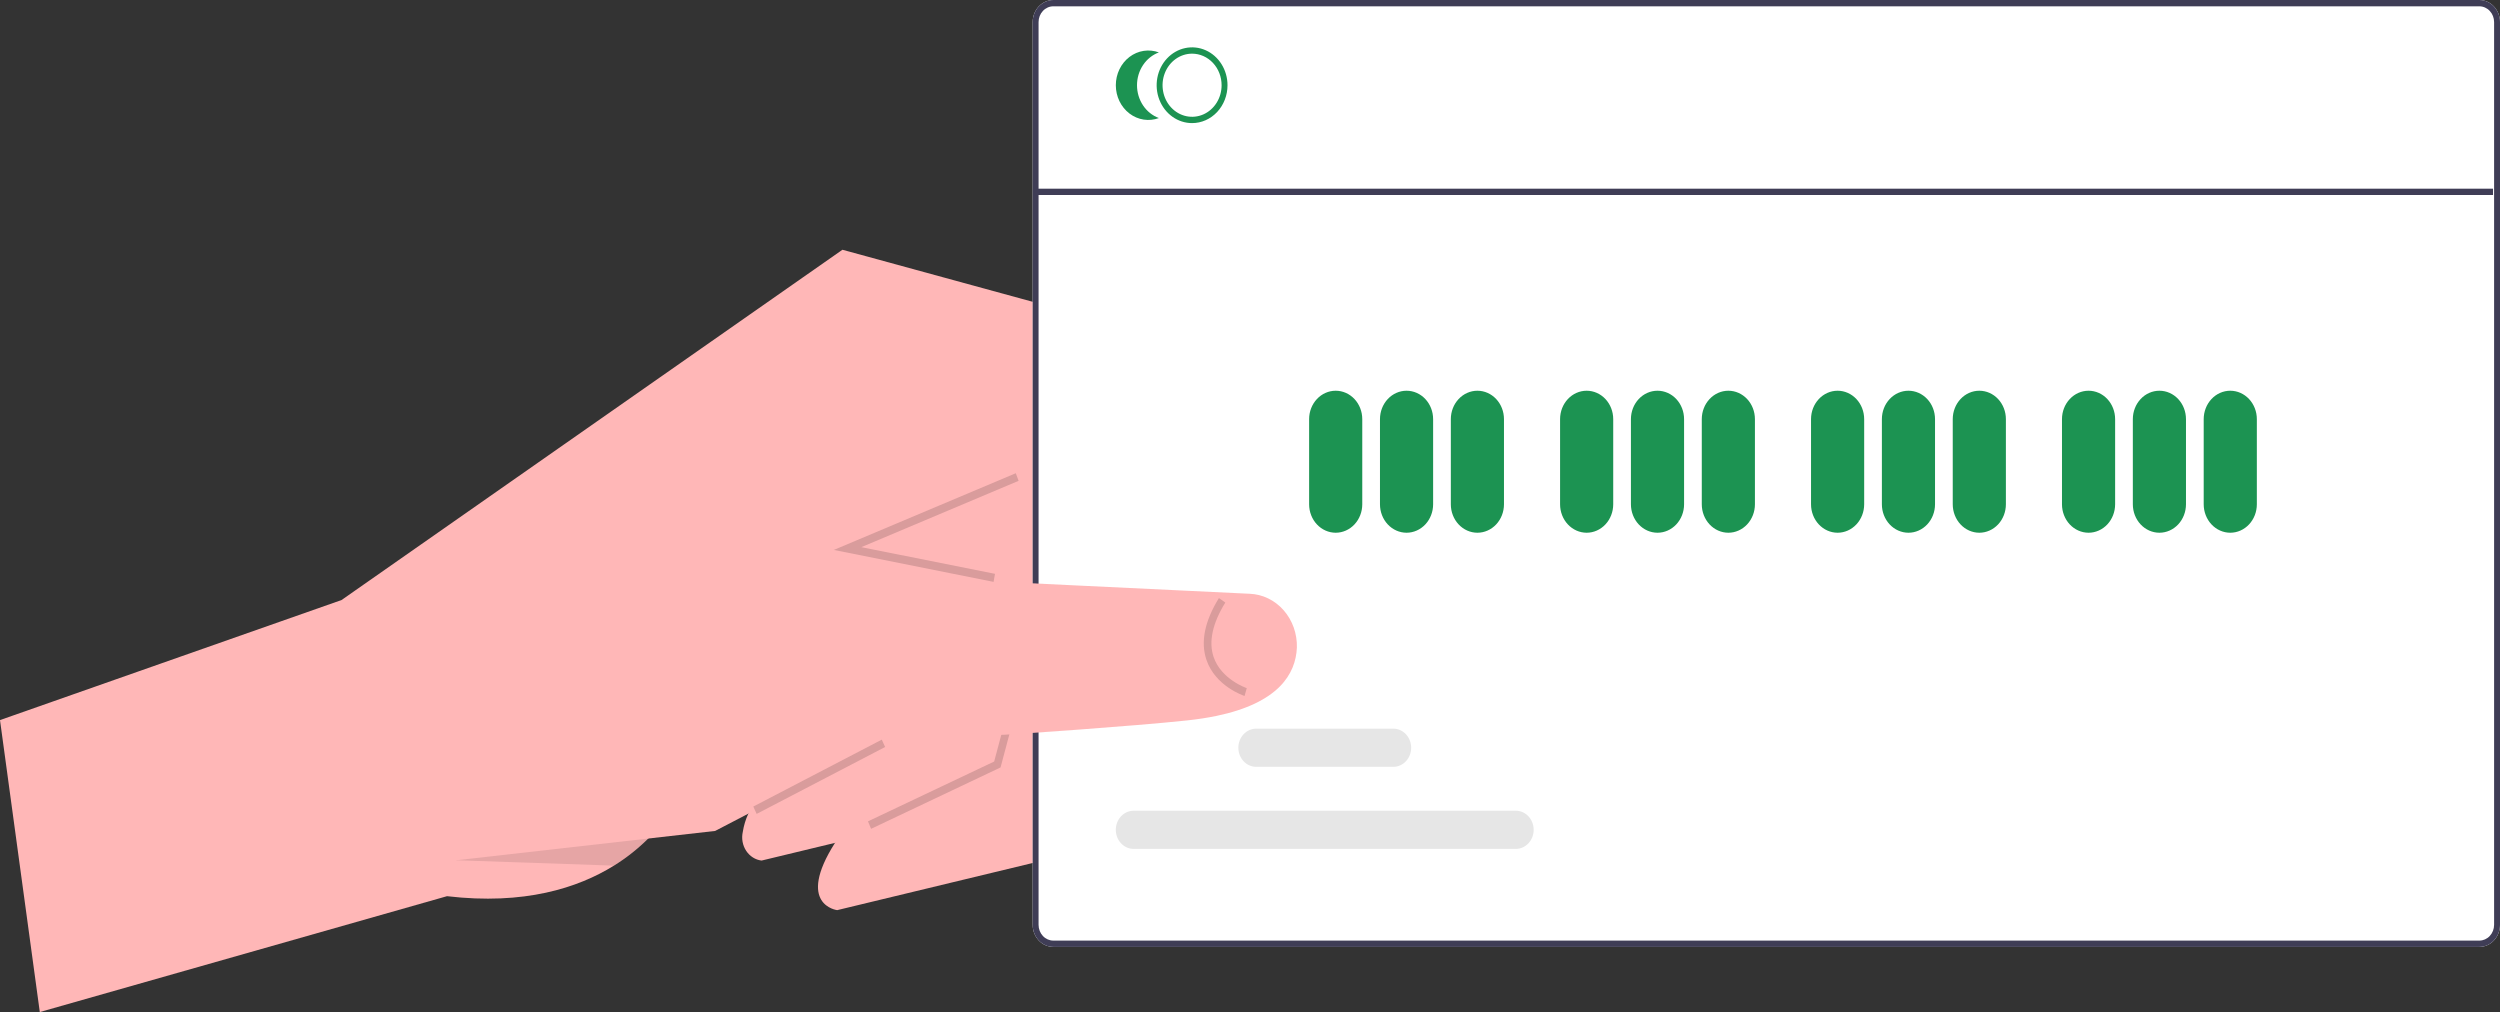 <svg width="415" height="168" viewBox="0 0 415 168" fill="none" xmlns="http://www.w3.org/2000/svg">
<rect x="0" y="0" width="415" height="168" fill="#333333" stroke="none"/>
<g clip-path="url(#clip0_154_3198)">
<path d="M172.91 142.899L138.97 151.084C138.97 151.084 132.049 150.241 138.612 139.911C139.201 138.981 139.901 137.98 140.723 136.893L158.313 127.664L158.149 126.423L154.404 98.187L152.956 87.259L163.996 76.287L166.103 74.19L194.122 101.898L193.921 102.292L182.209 124.925L172.91 142.899Z" fill="#FFB7B7"/>
<path d="M160.361 134.669L126.42 142.854C125.911 142.793 125.419 142.616 124.978 142.336C124.537 142.056 124.157 141.68 123.862 141.231C123.567 140.782 123.365 140.272 123.268 139.734C123.171 139.195 123.183 138.641 123.301 138.108C123.465 137.052 123.775 136.029 124.219 135.07C125.296 132.775 126.624 130.625 128.174 128.663L145.763 119.435L143.606 103.173L142.532 95.063L141.837 89.82L140.407 79.029L153.554 65.961L167.873 80.117L181.572 93.668L179.723 97.236L177.519 101.499L166.94 121.954L164.785 126.12L160.361 134.669Z" fill="#FFB7B7"/>
<path d="M219.368 128.953C219.368 128.953 206.65 128.048 201.894 118.85C200.388 115.807 199.808 112.338 200.234 108.925L195.051 97.971L187.674 82.363L168.855 79.186L167.873 80.118L154.228 93.078L150.053 97.044L143.607 103.173L112.343 132.869C111.099 135.239 109.499 137.376 107.609 139.195C105.871 140.918 103.959 142.43 101.908 143.7C95.943 147.401 87.025 150.277 74.203 148.767L6.606 168L0 119.534L56.696 99.605L139.844 41.459L195.974 56.816L222.003 96.328L219.368 128.953Z" fill="#FFB7B7"/>
<path d="M411.57 0H174.853C173.943 0.001 173.071 0.388 172.428 1.075C171.785 1.763 171.423 2.695 171.422 3.668V153.52C171.423 154.492 171.785 155.424 172.428 156.112C173.071 156.799 173.943 157.186 174.853 157.187H411.57C412.479 157.186 413.352 156.799 413.995 156.112C414.638 155.424 415 154.492 415.001 153.52V3.668C415 2.695 414.638 1.763 413.995 1.075C413.351 0.388 412.479 0.001 411.57 0Z" fill="white"/>
<path d="M411.57 0H174.853C173.943 0.001 173.071 0.388 172.428 1.075C171.785 1.763 171.423 2.695 171.422 3.668V153.52C171.423 154.492 171.785 155.424 172.428 156.112C173.071 156.799 173.943 157.186 174.853 157.187H411.57C412.479 157.186 413.352 156.799 413.995 156.112C414.638 155.424 415 154.492 415.001 153.52V3.668C415 2.695 414.638 1.763 413.995 1.075C413.351 0.388 412.479 0.001 411.57 0ZM414.02 153.52C414.02 154.214 413.762 154.88 413.302 155.372C412.843 155.863 412.22 156.139 411.57 156.139H174.853C174.203 156.139 173.58 155.863 173.12 155.372C172.661 154.88 172.402 154.214 172.402 153.52V3.668C172.402 2.973 172.661 2.307 173.12 1.816C173.58 1.324 174.203 1.048 174.853 1.048H411.57C412.22 1.048 412.843 1.324 413.302 1.816C413.762 2.307 414.02 2.973 414.02 3.668V153.52Z" fill="#3F3D56"/>
<path d="M197.885 20.435C196.722 20.435 195.585 20.067 194.618 19.376C193.651 18.685 192.897 17.703 192.452 16.554C192.006 15.405 191.89 14.141 192.117 12.921C192.344 11.701 192.904 10.581 193.726 9.702C194.549 8.823 195.597 8.224 196.738 7.981C197.879 7.739 199.061 7.863 200.136 8.339C201.21 8.815 202.129 9.621 202.775 10.655C203.421 11.689 203.766 12.904 203.766 14.148C203.766 15.815 203.147 17.415 202.044 18.594C200.941 19.773 199.445 20.435 197.885 20.435ZM197.885 8.908C196.916 8.908 195.968 9.216 195.162 9.791C194.356 10.367 193.728 11.185 193.357 12.143C192.986 13.1 192.889 14.154 193.078 15.17C193.267 16.186 193.734 17.12 194.42 17.853C195.105 18.586 195.978 19.085 196.929 19.287C197.88 19.489 198.865 19.385 199.761 18.989C200.656 18.592 201.422 17.92 201.96 17.059C202.499 16.197 202.786 15.184 202.786 14.148C202.786 13.46 202.659 12.778 202.413 12.143C202.167 11.507 201.806 10.929 201.351 10.443C200.895 9.956 200.355 9.57 199.761 9.307C199.166 9.044 198.529 8.908 197.885 8.908Z" fill="#1C9352"/>
<path d="M188.743 14.148C188.743 12.949 189.093 11.78 189.744 10.803C190.395 9.826 191.315 9.091 192.376 8.7C191.564 8.4 190.697 8.313 189.846 8.444C188.996 8.575 188.188 8.922 187.488 9.455C186.789 9.988 186.219 10.692 185.825 11.509C185.432 12.325 185.227 13.23 185.227 14.148C185.227 15.067 185.432 15.972 185.825 16.788C186.219 17.604 186.789 18.308 187.488 18.841C188.188 19.375 188.996 19.721 189.846 19.853C190.697 19.984 191.564 19.896 192.376 19.597C191.315 19.205 190.395 18.47 189.744 17.494C189.093 16.517 188.743 15.348 188.743 14.148Z" fill="#1C9352"/>
<path d="M221.725 88.434C220.556 88.432 219.435 87.935 218.608 87.051C217.781 86.167 217.316 84.968 217.314 83.718V69.571C217.316 68.322 217.781 67.124 218.608 66.24C219.435 65.357 220.556 64.861 221.725 64.861C222.894 64.861 224.015 65.357 224.842 66.24C225.669 67.124 226.135 68.322 226.136 69.571V83.718C226.135 84.968 225.67 86.167 224.843 87.051C224.016 87.935 222.895 88.432 221.725 88.434Z" fill="#1C9352"/>
<path d="M233.487 88.434C232.318 88.432 231.196 87.935 230.37 87.051C229.543 86.167 229.078 84.968 229.076 83.718V69.571C229.078 68.322 229.543 67.124 230.37 66.24C231.197 65.357 232.318 64.861 233.487 64.861C234.656 64.861 235.777 65.357 236.604 66.24C237.431 67.124 237.896 68.322 237.898 69.571V83.718C237.897 84.968 237.431 86.167 236.605 87.051C235.778 87.935 234.656 88.432 233.487 88.434Z" fill="#1C9352"/>
<path d="M245.249 88.434C244.079 88.432 242.958 87.935 242.131 87.051C241.304 86.167 240.839 84.968 240.838 83.718V69.571C240.839 68.322 241.305 67.124 242.132 66.24C242.959 65.357 244.08 64.861 245.249 64.861C246.418 64.861 247.539 65.357 248.366 66.24C249.193 67.124 249.658 68.322 249.66 69.571V83.718C249.658 84.968 249.193 86.167 248.366 87.051C247.539 87.935 246.418 88.432 245.249 88.434Z" fill="#1C9352"/>
<path d="M263.384 88.434C262.214 88.432 261.093 87.935 260.266 87.051C259.439 86.167 258.974 84.968 258.973 83.718V69.571C258.974 68.322 259.439 67.124 260.266 66.24C261.094 65.357 262.215 64.861 263.384 64.861C264.552 64.861 265.674 65.357 266.501 66.24C267.328 67.124 267.793 68.322 267.794 69.571V83.718C267.793 84.968 267.328 86.167 266.501 87.051C265.674 87.935 264.553 88.432 263.384 88.434Z" fill="#1C9352"/>
<path d="M275.145 88.434C273.976 88.432 272.855 87.935 272.028 87.051C271.201 86.167 270.736 84.968 270.734 83.718V69.571C270.736 68.322 271.201 67.124 272.028 66.24C272.855 65.357 273.976 64.861 275.145 64.861C276.314 64.861 277.435 65.357 278.262 66.24C279.089 67.124 279.555 68.322 279.556 69.571V83.718C279.555 84.968 279.09 86.167 278.263 87.051C277.436 87.935 276.315 88.432 275.145 88.434Z" fill="#1C9352"/>
<path d="M286.907 88.434C285.738 88.432 284.616 87.935 283.789 87.051C282.963 86.167 282.497 84.968 282.496 83.718V69.571C282.497 68.322 282.963 67.124 283.79 66.24C284.617 65.357 285.738 64.861 286.907 64.861C288.076 64.861 289.197 65.357 290.024 66.24C290.851 67.124 291.316 68.322 291.318 69.571V83.718C291.317 84.968 290.851 86.167 290.024 87.051C289.198 87.935 288.076 88.432 286.907 88.434Z" fill="#1C9352"/>
<path d="M305.042 88.434C303.872 88.432 302.751 87.935 301.924 87.051C301.097 86.167 300.632 84.968 300.631 83.718V69.571C300.632 68.322 301.098 67.124 301.925 66.24C302.752 65.357 303.873 64.861 305.042 64.861C306.211 64.861 307.332 65.357 308.159 66.24C308.986 67.124 309.451 68.322 309.453 69.571V83.718C309.451 84.968 308.986 86.167 308.159 87.051C307.332 87.935 306.211 88.432 305.042 88.434Z" fill="#1C9352"/>
<path d="M316.803 88.434C315.634 88.432 314.513 87.935 313.686 87.051C312.859 86.167 312.394 84.968 312.393 83.718V69.571C312.394 68.322 312.859 67.124 313.686 66.24C314.513 65.357 315.635 64.861 316.803 64.861C317.972 64.861 319.093 65.357 319.921 66.24C320.748 67.124 321.213 68.322 321.214 69.571V83.718C321.213 84.968 320.748 86.167 319.921 87.051C319.094 87.935 317.973 88.432 316.803 88.434Z" fill="#1C9352"/>
<path d="M328.567 88.434C327.398 88.432 326.277 87.935 325.45 87.051C324.623 86.167 324.158 84.968 324.156 83.718V69.571C324.158 68.322 324.623 67.124 325.45 66.24C326.277 65.357 327.398 64.861 328.567 64.861C329.736 64.861 330.857 65.357 331.684 66.24C332.511 67.124 332.977 68.322 332.978 69.571V83.718C332.977 84.968 332.512 86.167 331.685 87.051C330.858 87.935 329.737 88.432 328.567 88.434Z" fill="#1C9352"/>
<path d="M346.7 88.434C345.53 88.432 344.409 87.935 343.582 87.051C342.756 86.167 342.29 84.968 342.289 83.718V69.571C342.29 68.322 342.756 67.124 343.583 66.24C344.41 65.357 345.531 64.861 346.7 64.861C347.869 64.861 348.99 65.357 349.817 66.24C350.644 67.124 351.109 68.322 351.111 69.571V83.718C351.109 84.968 350.644 86.167 349.817 87.051C348.991 87.935 347.869 88.432 346.7 88.434Z" fill="#1C9352"/>
<path d="M358.462 88.434C357.292 88.432 356.171 87.935 355.344 87.051C354.517 86.167 354.052 84.968 354.051 83.718V69.571C354.052 68.322 354.518 67.124 355.345 66.24C356.172 65.357 357.293 64.861 358.462 64.861C359.631 64.861 360.752 65.357 361.579 66.24C362.406 67.124 362.871 68.322 362.873 69.571V83.718C362.871 84.968 362.406 86.167 361.579 87.051C360.752 87.935 359.631 88.432 358.462 88.434Z" fill="#1C9352"/>
<path d="M370.225 88.434C369.056 88.432 367.935 87.935 367.108 87.051C366.281 86.167 365.816 84.968 365.814 83.718V69.571C365.816 68.322 366.281 67.124 367.108 66.24C367.935 65.357 369.056 64.861 370.225 64.861C371.394 64.861 372.515 65.357 373.342 66.24C374.169 67.124 374.635 68.322 374.636 69.571V83.718C374.635 84.968 374.17 86.167 373.343 87.051C372.516 87.935 371.395 88.432 370.225 88.434Z" fill="#1C9352"/>
<path d="M251.629 140.917H188.191C187.801 140.918 187.415 140.836 187.055 140.677C186.695 140.518 186.368 140.285 186.092 139.991C185.817 139.697 185.598 139.347 185.449 138.962C185.299 138.578 185.223 138.165 185.223 137.749C185.223 137.332 185.299 136.92 185.449 136.535C185.598 136.15 185.817 135.801 186.092 135.507C186.368 135.212 186.695 134.979 187.055 134.82C187.415 134.661 187.801 134.579 188.191 134.58H251.629C252.414 134.581 253.167 134.916 253.722 135.51C254.277 136.104 254.589 136.909 254.589 137.749C254.589 138.588 254.277 139.393 253.722 139.988C253.167 140.582 252.414 140.916 251.629 140.917Z" fill="#E6E6E6"/>
<path d="M231.29 127.294H208.53C207.744 127.294 206.99 126.96 206.435 126.366C205.879 125.772 205.566 124.966 205.566 124.126C205.566 123.285 205.879 122.479 206.435 121.885C206.99 121.291 207.744 120.957 208.53 120.957H231.29C232.077 120.957 232.83 121.291 233.386 121.885C233.942 122.479 234.254 123.285 234.254 124.126C234.254 124.966 233.942 125.772 233.386 126.366C232.83 126.96 232.077 127.294 231.29 127.294Z" fill="#E6E6E6"/>
<path d="M413.843 31.322H172.225V32.37H413.843V31.322Z" fill="#3F3D56"/>
<path opacity="0.15" d="M144.598 137.585L144.084 136.345L165.032 126.413L170.025 107.684L162.498 101.177L163.296 100.121L171.476 107.192L166.09 127.396L144.598 137.585Z" fill="black"/>
<path opacity="0.1" d="M124.219 135.07L118.713 137.937L107.609 139.194C105.871 140.918 103.959 142.429 101.908 143.7L92.171 143.355L75.725 142.804L131.324 92.12L142.533 95.063C142.533 95.063 123.7 136.253 124.219 135.07Z" fill="black"/>
<path d="M201.894 118.85C200.434 119.15 198.834 119.399 197.066 119.589C187.938 120.565 168.642 121.862 166.94 121.953C155.511 122.528 148.326 122.522 148.326 122.522L124.219 135.07L118.713 137.937L74.082 142.99L134.516 87.898L141.837 89.82L154.228 93.078L167.879 96.666L179.723 97.235L195.051 97.97L207.439 98.565C209.586 98.645 211.615 99.629 213.085 101.303C214.555 102.977 215.345 105.205 215.284 107.5C215.089 111.87 212.255 116.697 201.894 118.85Z" fill="#FFB7B7"/>
<path opacity="0.15" d="M206.593 115.529C206.395 115.464 201.741 113.899 200.264 109.519C199.271 106.574 199.97 103.128 202.341 99.277L203.402 100.023C201.264 103.494 200.609 106.531 201.455 109.05C202.711 112.79 206.922 114.217 206.964 114.231L206.593 115.529Z" fill="black"/>
<path opacity="0.15" d="M146.375 122.781L125.047 133.887L125.603 135.107L146.931 124.001L146.375 122.781Z" fill="black"/>
<path opacity="0.15" d="M138.41 91.293L168.621 78.555L169.087 79.817L142.98 90.826L165.168 95.257L164.934 96.591L138.41 91.293Z" fill="black"/>
</g>
<defs>
<clipPath id="clip0_154_3198">
<rect width="415" height="168" fill="white"/>
</clipPath>
</defs>
</svg>
